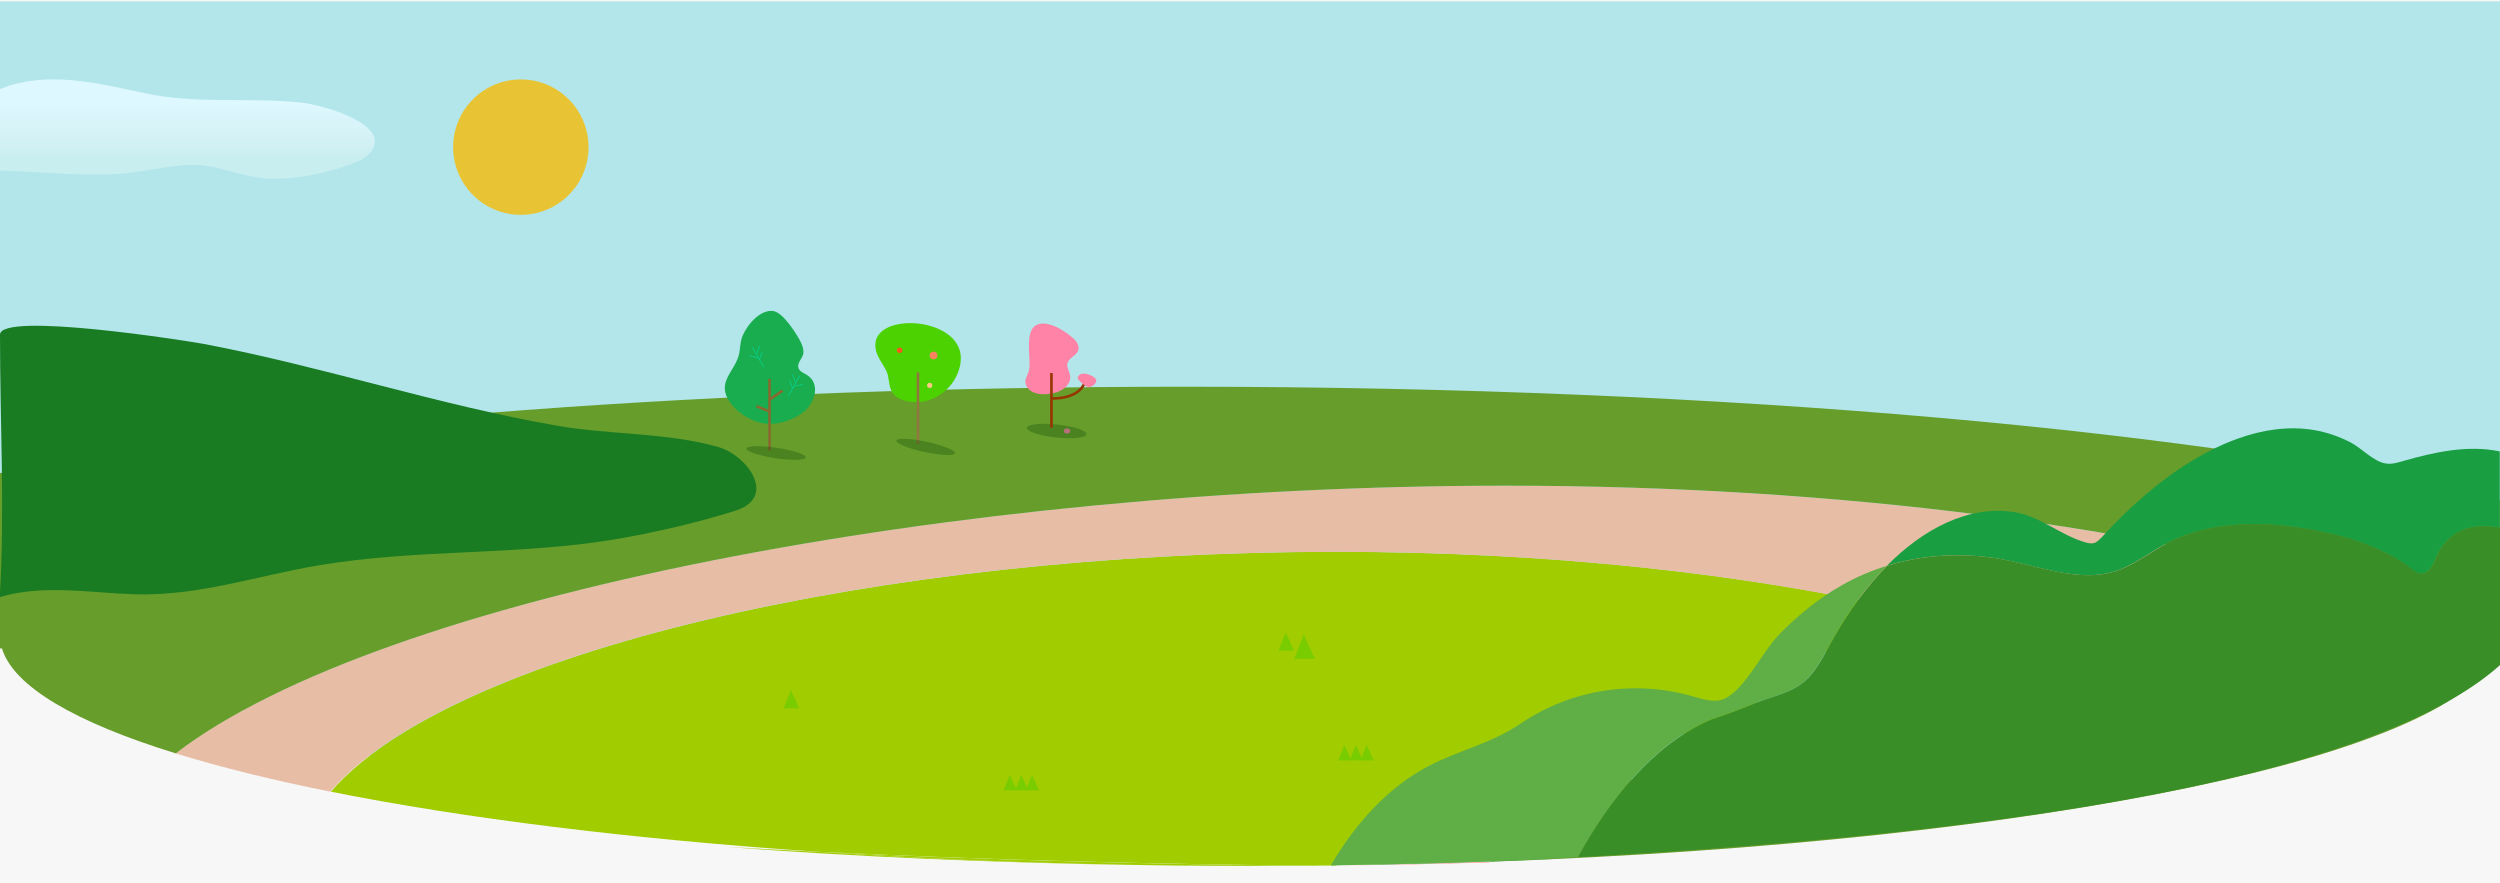 <?xml version="1.0" encoding="utf-8"?>
<!-- Generator: Adobe Illustrator 21.0.0, SVG Export Plug-In . SVG Version: 6.00 Build 0)  -->
<svg version="1.1" id="레이어_1" xmlns="http://www.w3.org/2000/svg" xmlns:xlink="http://www.w3.org/1999/xlink" x="0px"
	 y="0px" viewBox="0 0 1920 678" style="enable-background:new 0 0 1920 678;" xml:space="preserve">
<style type="text/css">
	.st0{fill:#388E3C;fill-opacity:0.83;}
	.st1{fill:#4CAF50;fill-opacity:0.84;}
	.st2{fill:none;stroke:#8421F7;stroke-miterlimit:10;}
	.st3{fill:none;stroke:#FFC9C0;stroke-miterlimit:10;}
	.st4{fill:none;stroke:#FFEEE1;stroke-width:3;stroke-linejoin:round;}
	.st5{fill:none;stroke:#FFEEE1;stroke-width:3;stroke-linejoin:round;stroke-dasharray:76.429,191.072;}
	.st6{fill:#DEF1F9;}
	.st7{fill:#810035;}
	.st8{fill:#4CAF50;}
	.st9{fill:url(#SVGID_1_);}
	.st10{fill:#F7F7F7;}
	.st11{fill:url(#SVGID_2_);}
	.st12{opacity:0.79;fill:#E8C434;}
	.st13{opacity:0.895;fill:url(#SVGID_3_);}
	.st14{fill:url(#SVGID_4_);}
	.st15{fill:#000507;fill-opacity:0.23;}
	.st16{fill:#E6FFFA;}
	.st17{fill:#4BE7FF;}
	.st18{fill:#91B1C1;}
	.st19{fill:#A6CBDD;}
	.st20{fill:#FFFFFF;}
	.st21{fill:url(#);fill-opacity:0.4;}
	.st22{fill:url(#);}
	.st23{fill:url(#);fill-opacity:0.57;}
	.st24{fill:#B2E6EA;}
	.st25{fill:#8ACC0A;}
	.st26{fill:none;}
	.st27{fill:#FF8B85;}
	.st28{fill:#A0CC00;}
	.st29{fill:#E8BDA6;}
	.st30{fill:#669D2B;}
	.st31{fill:#4CAF50;fill-opacity:0.92;}
	.st32{fill:#E8C434;}
	.st33{fill:#199E42;}
	.st34{fill:#43A047;}
	.st35{fill:#60AF46;}
	.st36{fill:#3A8E28;}
	.st37{fill:#197C22;}
	.st38{fill:#1AAD4F;}
	.st39{fill:none;stroke:#896930;stroke-width:2;stroke-miterlimit:10;}
	.st40{fill:#4CD200;}
	.st41{fill:none;stroke:#917640;stroke-width:2;stroke-miterlimit:10;}
	.st42{fill:#FF83A7;}
	.st43{fill:none;stroke:#973500;stroke-width:2;stroke-miterlimit:10;}
	.st44{fill:#FF8261;}
	.st45{fill:#FF531F;}
	.st46{fill:#FFC885;}
	.st47{fill:none;stroke:#00D69A;stroke-width:0.5;stroke-miterlimit:10;}
	.st48{fill:#78CC00;}
	.st49{fill:#004203;fill-opacity:0.28;}
	.st50{fill:url(#SVGID_5_);}
	.st51{fill:#FFB612;}
	.st52{fill:none;stroke:#FFFFFF;stroke-miterlimit:10;}
	.st53{fill:#FF0000;}
	.st54{fill:none;stroke:#FCFFF9;stroke-miterlimit:10;}
	.st55{fill:#B7B3FF;}
	.st56{fill:#2A85FF;}
</style>
<rect x="-10" y="-9" class="st10" width="2003" height="718"/>
<g>
	<g>
		<path class="st24" d="M0,1v365.3C44,590,563.1,661,924,661c418.8,0,888-61,996-273.9V1H0z"/>
		<path class="st25" d="M960,665c0.6,0,1.2,0,1.8,0c-19.1,0-38.1-0.1-56.9-0.3C923.1,664.9,941.5,665,960,665z"/>
		<path class="st26" d="M961.8,665c0.4,0,0.8,0,1.1,0c0.2,0,0.3,0,0.5,0c-0.4,0-0.8,0-1.1,0C962.2,665,962,665,961.8,665z"/>
		<path class="st26" d="M878.1,664.4c8.9,0.1,17.8,0.2,26.8,0.3c-1.2,0-2.5,0-3.7,0C893.5,664.6,885.8,664.5,878.1,664.4z"/>
		<path class="st25" d="M901.2,664.7c1.2,0,2.5,0,3.7,0c18.8,0.2,37.8,0.3,56.9,0.3c0.2,0,0.3,0,0.5,0
			C942,665,921.6,664.9,901.2,664.7z"/>
		<path class="st27" d="M1026.2,664.7c40-0.4,79.3-1.2,117.8-2.4c0.1-0.2,0.3-0.3,0.4-0.5C1105.8,663.1,1066.4,664.1,1026.2,664.7
			C1026.2,664.6,1026.2,664.6,1026.2,664.7z"/>
		<path class="st28" d="M964,665c1,0,2.1,0,3.1,0c-1.2,0-2.4,0-3.6,0C963.6,665,963.8,665,964,665z"/>
		<path class="st28" d="M988.7,664.9c8,0,16.1-0.1,24.1-0.1c-0.1,0-0.3,0-0.4,0C1004.5,664.9,996.6,664.9,988.7,664.9z"/>
		<path class="st28" d="M1009.2,664.8c-15.5,0.1-31.1,0.2-46.8,0.2c0.4,0,0.8,0,1.1,0c1.2,0,2.4,0,3.6,0c3.1,0,6.3,0,9.4,0
			c2.9,0,5.8,0,8.6,0c1.2,0,2.4,0,3.5,0c7.9,0,15.8-0.1,23.7-0.1C1011.3,664.8,1010.2,664.8,1009.2,664.8z"/>
		<path class="st28" d="M627,654.1c-23.5-1.1-46.9-2.4-69.9-3.7c99,7.5,207.1,12.4,320.9,14c7.7,0.1,15.4,0.2,23.1,0.3
			C805.3,663.6,713.2,659.9,627,654.1z"/>
		<path class="st28" d="M901.2,664.7c20.4,0.2,40.8,0.3,61.2,0.3c15.7,0,31.3-0.1,46.8-0.2c-126.2-0.9-257.3-4.6-382.1-10.7
			C713.2,659.9,805.3,663.6,901.2,664.7z"/>
		<path class="st28" d="M1012.7,664.8c4.5,0,9-0.1,13.5-0.1c0,0,0,0,0,0c-4.6,0-9.2,0.1-13.9,0.1
			C1012.5,664.8,1012.6,664.8,1012.7,664.8z"/>
		<path class="st28" d="M1009.2,664.8c1.1,0,2.1,0,3.2,0c4.6,0,9.2-0.1,13.9-0.1c0,0,0-0.1,0.1-0.1
			C1020.6,664.7,1014.9,664.7,1009.2,664.8z"/>
		<path class="st28" d="M1009.2,664.8c5.7-0.1,11.4-0.1,17.1-0.2c18.2-24.7,42.7-46.3,72.8-58.8c23-9.5,46.9-13.4,68.7-25.2
			c38-20.6,85.2-26.1,128.3-16.3c8.4,1.9,17.7,4.4,25.4,0.9c14.6-6.5,26.8-27.2,39.1-37.4c14-11.5,29.5-21.5,46.5-29.2
			c11-5,22.6-8.9,34.4-11.8c8.3-6.6,17-12.5,26.1-17.3c-124.8-28.8-277-45.7-441.3-45.7c-352.7,0-680.9,78-772.2,184.2
			c101.9,20.4,229.4,36.3,373.1,46.1C751.8,660.1,883,663.8,1009.2,664.8z"/>
		<path class="st29" d="M1471.6,467.1c18.9,0.1,37,3.4,54.1,9.9c12.8-4.1,26.3-5.9,40.3-5.4c21.1,0.1,41.1,4.1,59.9,12.2
			c6.2-18.6,16.7-34.7,31.3-48.4c5.3-5.7,11-10.8,17-15.2c-151-29.9-328.4-47.2-518.2-47.2c-421.9,0-864.6,85.2-1021.2,205.6
			c34.1,10.5,74,20.4,118.9,29.4c91.3-106.2,419.5-184.2,772.2-184.2c160.1,0,308.7,16.1,431.7,43.6
			C1462.4,467,1466.9,466.9,1471.6,467.1z"/>
		<path class="st30" d="M0,363.3V498h1.5c8.9,29.3,56.5,56.8,133.5,80.6C291.6,458.2,734.3,373,1156.2,373
			c257.9,0,492.9,31.8,669.8,84.1c-7.9,5-15.6,10.4-23.1,15.9c-2.3,1.7-4.7,3.5-7.5,4.1c-2.3,0.5-4.7,0.2-6.9-0.3
			c-21-3.8-39.3-15.2-60.9-17.6c-19.7-2.2-39.7,0.2-58.6,6.1c-18.2,5.6-35.4,14.3-51.1,25.1c-13.6,2.8-26.8,6.7-39.4,11.6
			c-19.5,7.6-37.3,17.4-53.3,28.6c-14.1,9.9-28.1,30.3-44.8,36.6c-8.9,3.4-19.5,1-29.2-0.9c-49.4-9.7-103.5-4.2-147.1,16
			c-25,11.5-52.4,15.4-78.8,24.7c-33.2,11.8-60.3,31.8-80.9,54.8c424.7-15.2,749.4-82.1,774-163.7h1.5V384.1
			C1698.6,331.5,1328.8,297,910,297C549.1,297,224.5,322.6,0,363.3z"/>
	</g>
	<path class="st31" d="M1205.7,659.1c-59.2,2.9-120.6,4.7-183.7,5.5c0,0-0.1,0.1-0.1,0.1c0.1,0,0.1,0.1,0.2,0.1"/>
	<circle class="st32" cx="400" cy="113" r="52"/>
	<g>
		<path class="st33" d="M1531.3,428.5c32.7,4.7,66.9,21.3,97.9,8.5c14.4-6,26.7-16.5,40.9-22.7c30.1-13.2,63.6-13.9,95.3-9.1
			c12.9,2,25.7,4.5,38.2,8.2c5.4,1.6,10.8,3.5,16.1,5.6c8.9,3.6,17.5,7.9,25.7,13.1c4.8,3,9.5,9.4,15.6,8.2
			c6.9-1.3,9-11.4,12.3-17.1c10.6-18.2,28.8-21.3,46.5-17.8v-58.7c-24.3-5.2-50.5,0.6-73.6,7.2c-4.5,1.3-9.1,2.8-13.7,2.1
			c-9.7-1.4-18.4-11.7-27.6-16.4c-9-4.6-18.3-7.7-27.7-9.3c-19.5-3.3-39.4-0.3-58.4,6.5c-12.1,4.3-24,10.2-35.5,17.2
			c-24.3,14.7-47.2,34.8-68.2,57.6c-2.1,2.2-4.2,4.6-6.7,5.4c-2,0.7-4.2,0.2-6.2-0.3c-18.9-5.1-35.2-20.1-54.6-23.3
			c-17.7-2.9-35.7,0.3-52.6,8c-16.3,7.4-31.7,18.8-45.9,33.1C1475.8,426.3,1503.8,424.5,1531.3,428.5z"/>
		<path class="st35" d="M1314.3,552.5c11.4-3.7,22.7-8,33.9-12.6c14.6-6,31.8-7.7,43.6-22.9c6.2-7.9,11.1-17.7,16.3-27
			c11.8-21,25.7-40,41.2-55.5c-12.2,3.7-24,8.8-35.4,15.3c-17.5,10-33.4,22.9-47.8,37.8c-12.6,13.1-25.2,40-40.2,48.3
			c-8,4.5-17.5,1.3-26.2-1.2c-44.3-12.7-92.9-5.5-132,21.1c-22.4,15.2-47.1,20.3-70.7,32.6c-31,16.2-56.2,44.2-74.9,76.2
			c65.2-0.9,128.6-3,189.7-6.3C1235.7,614.9,1269.4,571.5,1314.3,552.5z"/>
		<path class="st36" d="M1873.5,423.2c-3.3,5.8-5.4,15.8-12.3,17.1c-6.1,1.1-10.8-5.2-15.6-8.2c-8.2-5.2-16.8-9.5-25.7-13.1
			c-5.3-2.1-10.7-4-16.1-5.6c-12.5-3.7-25.4-6.2-38.2-8.2c-31.7-4.8-65.2-4.2-95.3,9.1c-14.3,6.3-26.5,16.8-40.9,22.7
			c-31,12.8-65.2-3.8-97.9-8.5c-27.5-4-55.5-2.2-82.1,6c-15.4,15.6-29.3,34.5-41.2,55.5c-5.2,9.3-10.1,19.1-16.3,27
			c-11.8,15.1-29,16.8-43.6,22.9c-11.2,4.6-22.5,8.9-33.9,12.6c-44.8,19-78.6,62.4-102.5,105.8C1560,639.4,1827.3,594,1920,510.8
			V405.4C1902.3,401.9,1884,404.9,1873.5,423.2z"/>
	</g>
	<path class="st37" d="M0,257c0.2-17.8,142.8,4.6,156.3,7.1c91.9,17.4,180.1,47,272.4,63c39.5,6.8,85.1,5.2,123.2,16.3
		c22.1,6.4,45.6,38.6,12.6,48.9c-29.1,9.1-58.7,16-88.7,21.3c-76.9,13.4-154.4,7.6-231.2,20.6c-47.5,8-92.7,23.8-141.4,22.2
		c-34-1.1-70.3-7.8-103.4,2.2C3.8,392.1,0,323.9,0,257C0,257,0,257,0,257z"/>
	<path class="st38" d="M617.3,286.6c0.8,0.4,1.6,0.8,2.3,1.3c10.9,6.7,6.2,21.5-2,28.1c-8.2,6.7-20.8,10.9-31.4,9.1
		c-10.6-1.8-22.1-9.4-27.3-18.9c-7.7-14.1,6.5-22,8.9-35.2c0.8-4.4,0.7-9,2.5-13.1c4.1-9.5,14-20.4,23.6-19
		c7.3,1.1,16.4,15.5,19.9,21.6c1.8,3.1,3.5,7,3.2,10.7c-0.4,4-5.2,7.4-3.7,11.6C613.9,284.6,615.6,285.6,617.3,286.6z"/>
	<line class="st39" x1="591" y1="307" x2="601" y2="300"/>
	<line class="st39" x1="591" y1="316" x2="581" y2="312"/>
	<path class="st40" d="M735.7,286.2c-6.1,15.9-23.4,26-40.3,21.6c-4.4-1.1-8.9-3.5-10.8-7.6c-2.4-5.1-1.5-10.7-4.1-15.8
		c-2.9-5.6-7.2-10.6-8.1-17c-4.2-29.4,70.2-24.6,65.3,11C737.4,281,736.7,283.6,735.7,286.2z"/>
	<line class="st41" x1="705" y1="286" x2="705" y2="341"/>
	<path class="st42" d="M821.5,292.6c-1.4,4.1-5.7,7.3-10.1,8.7c-7.4,2.4-20.9,3-23.7-6.5c-0.9-3.1,1.1-6.1,2.2-9.1
		c3.3-9.1-6.1-37.2,11.2-37.2c7.9,0,17,6,22.7,10.9c4.6,3.9,6.8,9.1,1.4,13.5c-3,2.5-6.4,4.5-5.4,9c0.5,2.3,1.8,4.5,2.1,6.9
		C822.1,290.1,821.9,291.4,821.5,292.6z"/>
	<path class="st43" d="M807.9,306c0,0,20.1,1,25.1-12"/>
	<path class="st42" d="M830,293.4c-0.8-1.1-2.8-2.2-2.2-3.8c2.1-5.1,10.6-1.8,13.3,0.9c3,3-3,7.6-5.7,6.7
		C833.3,296.4,831.7,295.1,830,293.4z"/>
	<circle class="st44" cx="717" cy="273" r="3"/>
	<ellipse transform="matrix(0.707 -0.707 0.707 0.707 12.178 567.399)" class="st45" cx="691" cy="269" rx="2.1" ry="2.1"/>
	<circle class="st46" cx="714" cy="296" r="2"/>
	<line class="st47" x1="586.6" y1="282" x2="577.8" y2="266.6"/>
	<line class="st47" x1="581.1" y1="272.1" x2="583.3" y2="265.5"/>
	<line class="st47" x1="583.3" y1="276.5" x2="585.5" y2="269.9"/>
	<line class="st47" x1="582.7" y1="274.9" x2="575.6" y2="273.2"/>
	<line class="st47" x1="605.4" y1="304" x2="614.2" y2="288.6"/>
	<line class="st47" x1="610.9" y1="294.1" x2="608.7" y2="287.5"/>
	<line class="st39" x1="591" y1="291" x2="591" y2="346"/>
	<line class="st47" x1="608.7" y1="298.5" x2="606.5" y2="291.9"/>
	<line class="st47" x1="609.3" y1="296.9" x2="616.4" y2="295.2"/>
	<polygon class="st48" points="987.4,485.7 981.9,499.7 993.8,499.7 	"/>
	<polygon class="st48" points="607.4,530 601.9,544 613.8,544 	"/>
	<polygon class="st48" points="1001.3,487.3 994,506 1009.8,506 	"/>
	<polygon class="st48" points="775.5,595.2 770.8,607 780.9,607 	"/>
	<polygon class="st48" points="784.3,595.2 779.7,607 789.8,607 	"/>
	<polygon class="st48" points="792.6,595.2 787.9,607 798,607 	"/>
	<polygon class="st48" points="1032.5,572.2 1027.8,584 1037.9,584 	"/>
	<polygon class="st48" points="1041.3,572.2 1036.7,584 1046.8,584 	"/>
	<polygon class="st48" points="1049.6,572.2 1044.9,584 1055,584 	"/>
	<ellipse class="st42" cx="819.5" cy="331" rx="2.5" ry="2"/>
	<ellipse transform="matrix(0.149 -0.989 0.989 0.149 163.079 885.494)" class="st49" cx="596" cy="348" rx="4" ry="23"/>
	<ellipse transform="matrix(0.212 -0.977 0.977 0.212 225.102 965.152)" class="st49" cx="711" cy="343" rx="4" ry="23"/>
	<ellipse transform="matrix(0.107 -0.994 0.994 0.107 395.642 1102.72)" class="st49" cx="812" cy="331" rx="5" ry="23"/>
	<line class="st43" x1="807.5" y1="286.5" x2="807.5" y2="328.5"/>
	
		<linearGradient id="SVGID_1_" gradientUnits="userSpaceOnUse" x1="326" y1="77.623" x2="326" y2="121.389" gradientTransform="matrix(-1 0 0 1 470 0)">
		<stop  offset="0" style="stop-color:#DEF8FF"/>
		<stop  offset="0.339" style="stop-color:#E4F9FF;stop-opacity:0.762"/>
		<stop  offset="0.789" style="stop-color:#F5FDFF;stop-opacity:0.448"/>
		<stop  offset="1" style="stop-color:#FFFFFF;stop-opacity:0.3"/>
	</linearGradient>
	<path class="st9" d="M0,68.4c11.6-4.9,25.1-7.2,39.1-7.4c24.3-0.3,48,5.5,71.6,10.5c41.1,8.8,79.7,3,120.8,7.3
		c16,1.7,70.8,16.9,52.9,38.4c-3.8,4.6-10,7.2-16,9.3c-19.2,6.8-42.1,11.7-63,10.6c-18.4-1-35-9.3-53.4-10.3
		c-16.7-0.9-33.3,3.5-49.7,5.6c-33.8,4.3-68.3-0.8-102.4-1.3L0,68.4z"/>
</g>
</svg>
